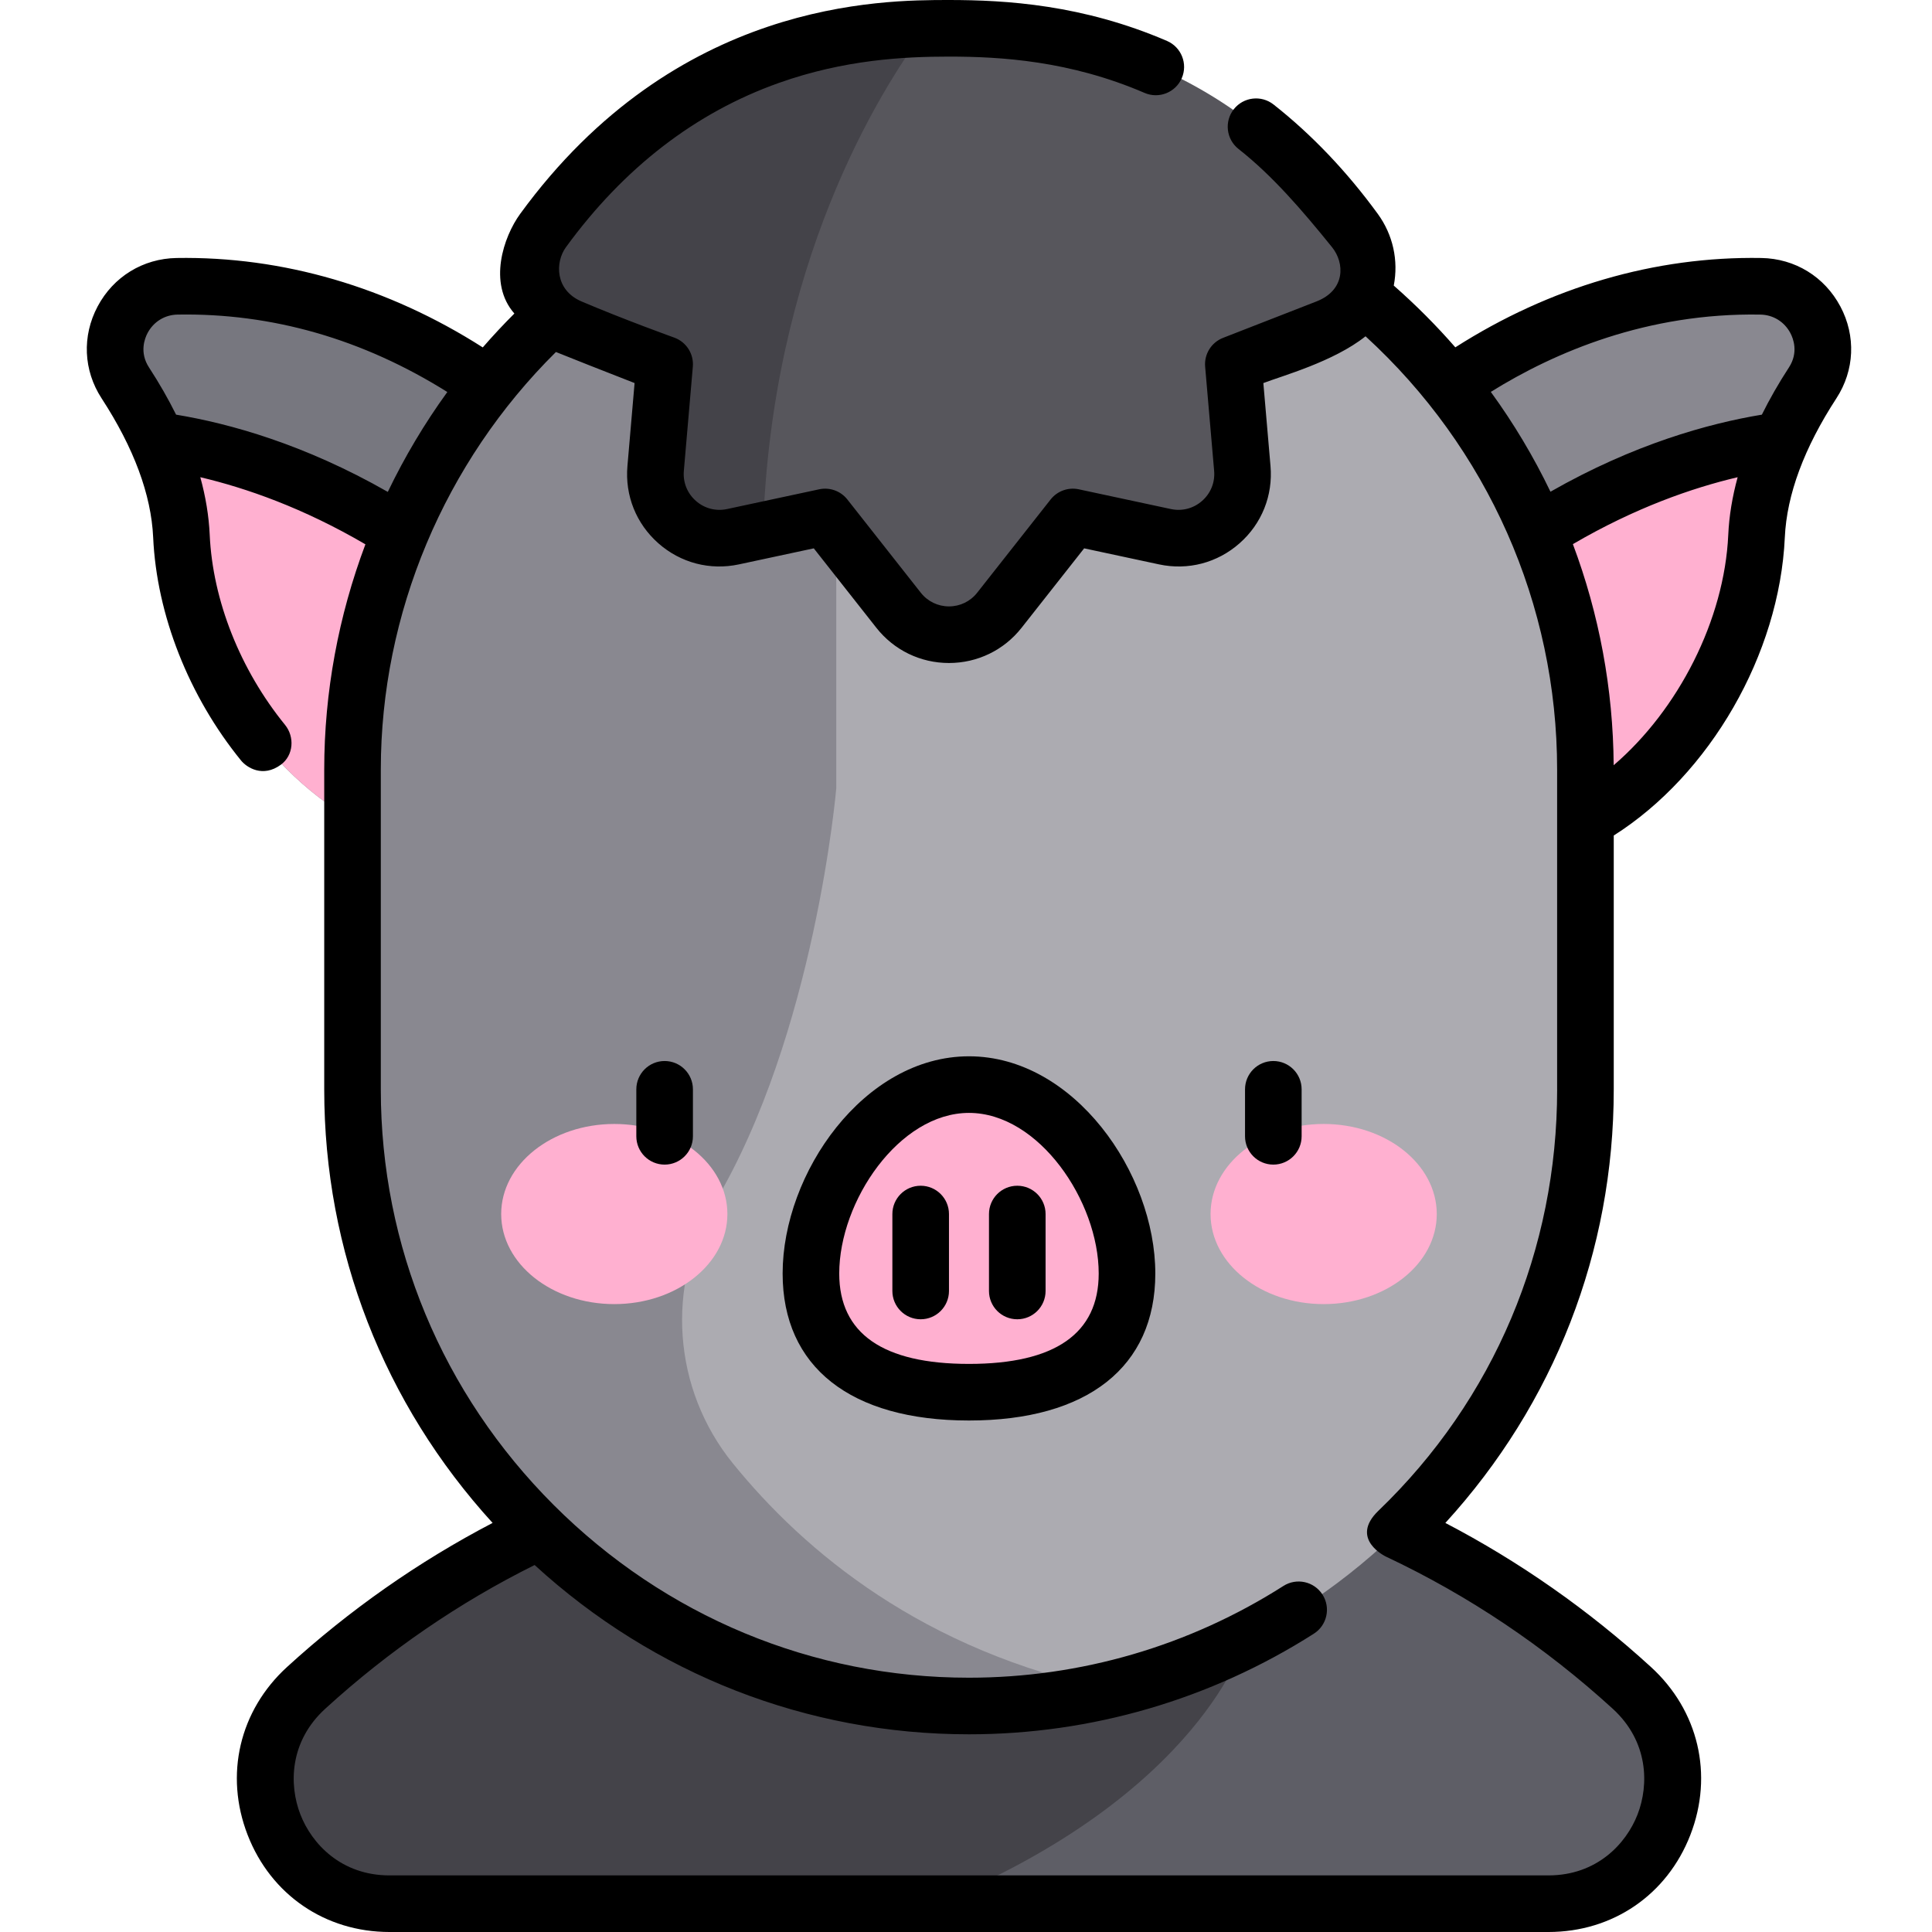 <svg height="512pt" viewBox="-22 0 511 512" width="512pt" xmlns="http://www.w3.org/2000/svg"><path d="m80.727 504.5h307.121c30.055 0 44.289-36.938 22.098-57.203-35.242-32.184-92.133-65.973-175.656-65.973-83.523 0-140.414 33.785-175.656 65.973-22.195 20.266-7.961 57.203 22.094 57.203zm0 0" fill="#5e5e66"/><path d="m234.289 381.324c-83.523 0-140.414 33.789-175.656 65.973-22.195 20.266-7.961 57.203 22.094 57.203h144.609c70.699-29.008 82.109-69.801 82.109-69.801v-43.887c-21.691-5.922-46.008-9.488-73.156-9.488zm0 0" fill="#444349"/><path d="m137.641 130.273s-42.152-55.625-113.219-54.406c-13.004.227-20.812 14.699-13.719 25.598 7.238 11.117 14.188 25.477 14.875 40.602 1.445 31.84 22.25 63.688 48.02 76.52 2.227-.461 64.043-88.312 64.043-88.312zm0 0" fill="#77777f"/><path d="m19.094 116.711c3.52 7.855 6.078 16.469 6.484 25.355 1.445 31.84 22.25 63.688 48.02 76.52 1.285-.266 22.355-29.551 39.984-54.32-37.621-34.824-74.043-44.801-94.488-47.555zm0 0" fill="#ffb0d0"/><path d="m330.934 130.273s42.152-55.625 113.219-54.406c13.008.227 20.816 14.699 13.719 25.598-7.234 11.117-14.184 25.477-14.871 40.602-1.445 31.84-22.25 63.688-48.023 76.52-2.227-.461-64.043-88.312-64.043-88.312zm0 0" fill="#898890"/><path d="m449.484 116.707c-3.52 7.855-6.078 16.473-6.484 25.359-1.445 31.84-22.25 63.688-48.023 76.52-1.281-.266-22.352-29.551-39.98-54.324 37.621-34.82 74.043-44.797 94.488-47.555zm0 0" fill="#ffb0d0"/><path d="m234.289 452.109c-89.855 0-163.371-73.516-163.371-163.371v-84.781c0-89.855 73.516-163.371 163.371-163.371 89.852 0 163.371 73.516 163.371 163.371v84.781c0 89.855-73.52 163.371-163.371 163.371zm0 0" fill="#acabb1"/><path d="m171.699 387.789c-15.906-19.637-17.875-47.133-4.93-68.836 26.77-44.875 32.344-109.988 32.344-109.988v-164.539c-73.094 16.203-128.195 81.746-128.195 159.531v84.781c0 89.855 73.516 163.371 163.371 163.371 12.801 0 25.281-1.496 37.254-4.312-49.43-10.301-80.836-36.547-99.844-60.008zm0 0" fill="#898890"/><g fill="#ffb0d0"><path d="m170.266 321.734c0-13.184-13.418-23.871-29.973-23.871-16.555 0-29.973 10.688-29.973 23.871s13.418 23.867 29.973 23.867c16.555 0 29.973-10.684 29.973-23.867zm0 0"/><path d="m358.258 321.734c0-13.184-13.418-23.871-29.973-23.871-16.555 0-29.973 10.688-29.973 23.871s13.418 23.867 29.973 23.867c16.555 0 29.973-10.684 29.973-23.867zm0 0"/><path d="m276.168 337.496c0 23.133-18.75 31.453-41.879 31.453-23.129 0-41.883-8.32-41.883-31.453 0-23.129 18.754-50.066 41.883-50.066 23.129 0 41.879 26.938 41.879 50.066zm0 0"/></g><path d="m329.145 86.855c10.266-4.137 13.934-16.836 7.414-25.773-37.73-51.727-86.449-53.582-107.57-53.582-21.117 0-69.84 1.855-107.57 53.582-6.52 8.941-2.852 21.641 7.414 25.773 11.766 4.742 24.801 9.668 24.801 9.668l-2.383 27.621c-.984 11.391 9.328 20.484 20.504 18.09l24.406-5.227 19.469 24.715c6.809 8.645 19.91 8.645 26.719 0l19.469-24.715 24.402 5.227c11.18 2.398 21.492-6.699 20.508-18.09l-2.383-27.621s13.035-4.926 24.801-9.668zm0 0" fill="#57565c"/><path d="m121.418 61.082c-6.52 8.941-2.852 21.641 7.414 25.773 11.766 4.742 24.801 9.668 24.801 9.668l-2.383 27.621c-.984 11.391 9.328 20.484 20.504 18.09l7.945-1.703c2.305-70.352 30.477-115.895 43.168-132.957-23.402.629-67.004 6.285-101.449 53.508zm0 0" fill="#444349"/><path d="m314.945 281.18c-4.145 0-7.5 3.359-7.5 7.5v12.453c0 4.141 3.355 7.5 7.5 7.5 4.141 0 7.5-3.359 7.5-7.5v-12.453c0-4.141-3.359-7.5-7.5-7.5zm0 0"/><path d="m153.633 281.18c-4.145 0-7.5 3.359-7.5 7.5v12.453c0 4.141 3.355 7.5 7.5 7.5 4.141 0 7.5-3.359 7.5-7.5v-12.453c0-4.141-3.359-7.5-7.5-7.5zm0 0"/><path d="m221.488 314.234c-4.141 0-7.5 3.359-7.5 7.5v20.387c0 4.145 3.359 7.5 7.5 7.5s7.5-3.355 7.5-7.5v-20.387c0-4.141-3.359-7.5-7.5-7.5zm0 0"/><path d="m247.09 314.234c-4.145 0-7.5 3.359-7.5 7.5v20.387c0 4.145 3.355 7.5 7.5 7.5 4.141 0 7.5-3.355 7.5-7.5v-20.387c0-4.141-3.359-7.5-7.5-7.5zm0 0"/><path d="m234.289 279.93c-27.812 0-49.383 30.945-49.383 57.566 0 24.754 18 38.953 49.383 38.953 31.383 0 49.379-14.199 49.379-38.953 0-26.621-21.57-57.566-49.379-57.566zm0 81.52c-22.816 0-34.383-8.059-34.383-23.953 0-19.16 15.867-42.566 34.383-42.566 18.516 0 34.379 23.406 34.379 42.566 0 15.895-11.566 23.953-34.379 23.953zm0 0"/><path d="m465.215 81.215c-4.195-7.891-12.016-12.691-20.934-12.844-28.164-.48-56.039 7.684-81.102 23.676-5.027-5.77-10.477-11.238-16.316-16.367 1.289-6.652-.207-13.477-4.246-19.016-8.219-11.27-17.512-21.016-27.617-28.973-3.254-2.559-7.973-2-10.531 1.254-2.562 3.258-2 7.973 1.254 10.535 9.031 7.105 16.871 16.242 24.777 26.023 3.395 4.199 3.594 11.391-4.156 14.395-11.613 4.508-24.52 9.562-24.648 9.609-3.141 1.188-5.109 4.316-4.82 7.66l2.383 27.621c.262 3.035-.898 5.93-3.184 7.945-2.281 2.016-5.301 2.805-8.281 2.168l-24.402-5.23c-2.797-.602-5.691.445-7.465 2.691l-19.469 24.719c-1.812 2.301-4.535 3.621-7.465 3.621-2.934 0-5.656-1.32-7.469-3.621l-19.469-24.719c-1.77-2.246-4.668-3.293-7.465-2.691l-24.402 5.23c-2.98.637-6-.152-8.281-2.168-2.285-2.016-3.445-4.91-3.184-7.945l2.383-27.621c.289-3.344-1.68-6.473-4.82-7.66-.129-.047-13.18-4.73-24.648-9.609-7.07-3.008-7.07-10.398-4.156-14.395 15.348-21.055 34.352-35.699 56.465-43.543 17.391-6.168 33.207-6.961 45.043-6.961 13.73 0 32.031 1.094 51.84 9.625 3.801 1.637 8.215-.117 9.855-3.922 1.637-3.805-.121-8.215-3.922-9.855-22.328-9.613-42.602-10.848-57.773-10.848-17.883 0-72.301 0-113.629 56.66-4.473 6.133-8.574 18.438-1.551 26.43-2.902 2.898-5.699 5.895-8.375 8.977-25.059-16-53.004-24.164-81.141-23.695-8.914.152-16.738 4.953-20.93 12.844-4.16 7.836-3.766 16.934 1.055 24.344 8.555 13.141 13.152 25.539 13.668 36.848.93 20.523 9.426 42.082 23.305 59.152 1.484 1.82 5.746 4.625 10.551 1.086 3.336-2.457 3.699-7.336 1.09-10.551-11.898-14.629-19.172-32.988-19.961-50.367-.227-4.98-1.066-10.074-2.492-15.262 12.113 2.852 27.23 8.121 43.754 17.785-7.129 18.957-10.914 39.176-10.914 59.707v84.781c0 42.781 15.789 83.258 44.621 114.852-19.621 10.242-37.91 23.051-54.461 38.168-12.629 11.531-16.637 28.586-10.461 44.508 6.156 15.875 20.57 25.734 37.609 25.734h307.121c17.043 0 31.457-9.859 37.613-25.734 6.176-15.922 2.168-32.977-10.461-44.508-16.555-15.121-34.844-27.922-54.469-38.164 28.848-31.582 44.625-71.973 44.625-114.852v-67.32c25.484-16.164 43.93-48.027 45.336-79.016.516-11.309 5.113-23.707 13.668-36.848 4.82-7.41 5.215-16.508 1.055-24.344zm-441.051 28.672c-2.051-4.129-4.434-8.301-7.176-12.512-2.598-3.988-1.129-7.711-.379-9.121 1.594-3.004 4.562-4.828 7.941-4.887 25.051-.434 49.082 6.48 71.496 20.52-6.055 8.359-11.332 17.223-15.773 26.473-22.109-12.637-41.941-18.129-56.109-20.473zm365.996 178.852c0 42.285-16.648 82.117-47.371 111.633-7.828 7.523 2.023 12.156 2.023 12.156 21.82 10.27 42.031 23.828 60.074 40.305 9.5 8.68 9.633 20.156 6.59 28.008-3.031 7.812-10.832 16.16-23.629 16.16h-307.121c-12.797 0-20.594-8.348-23.625-16.16-3.047-7.848-2.914-19.328 6.59-28.004 16.77-15.316 35.418-28.113 55.488-38.09 31.629 28.984 72.211 44.863 115.109 44.863 32.418 0 64.023-9.223 91.398-26.668 3.492-2.227 4.52-6.863 2.293-10.355-2.227-3.492-6.863-4.52-10.355-2.297-24.961 15.91-53.781 24.32-83.336 24.32-41.453 0-80.547-16.262-110.078-45.793s-45.793-68.621-45.793-110.078v-84.781c0-41.398 16.852-81.41 46.41-110.672.395.188 15.922 6.336 20.844 8.227l-1.895 21.984c-.676 7.824 2.312 15.289 8.203 20.484 5.887 5.195 13.672 7.23 21.348 5.586l19.832-4.25 16.578 21.043c4.676 5.938 11.691 9.344 19.25 9.344 7.559 0 14.574-3.406 19.25-9.344l16.578-21.043 19.836 4.25c7.676 1.645 15.457-.391 21.344-5.586 5.891-5.195 8.879-12.66 8.203-20.48l-1.895-21.984c4.922-1.891 18.629-5.66 27.082-12.395 32.363 29.621 50.77 71.027 50.77 114.836v84.781zm14.98-85.945c-.137-20.277-3.855-40.066-10.809-58.594 16.488-9.633 31.574-14.887 43.664-17.734-1.422 5.188-2.262 10.281-2.488 15.262-1.023 22.543-13.227 46.363-30.367 61.066zm46.445-105.418c-2.742 4.211-5.125 8.383-7.172 12.512-14.148 2.34-33.949 7.82-56.023 20.422-4.445-9.246-9.73-18.102-15.809-26.457 16.945-10.539 41.445-21.004 71.445-20.484 3.379.059 6.344 1.883 7.938 4.887.754 1.414 2.219 5.133-.379 9.121zm0 0"/></svg>